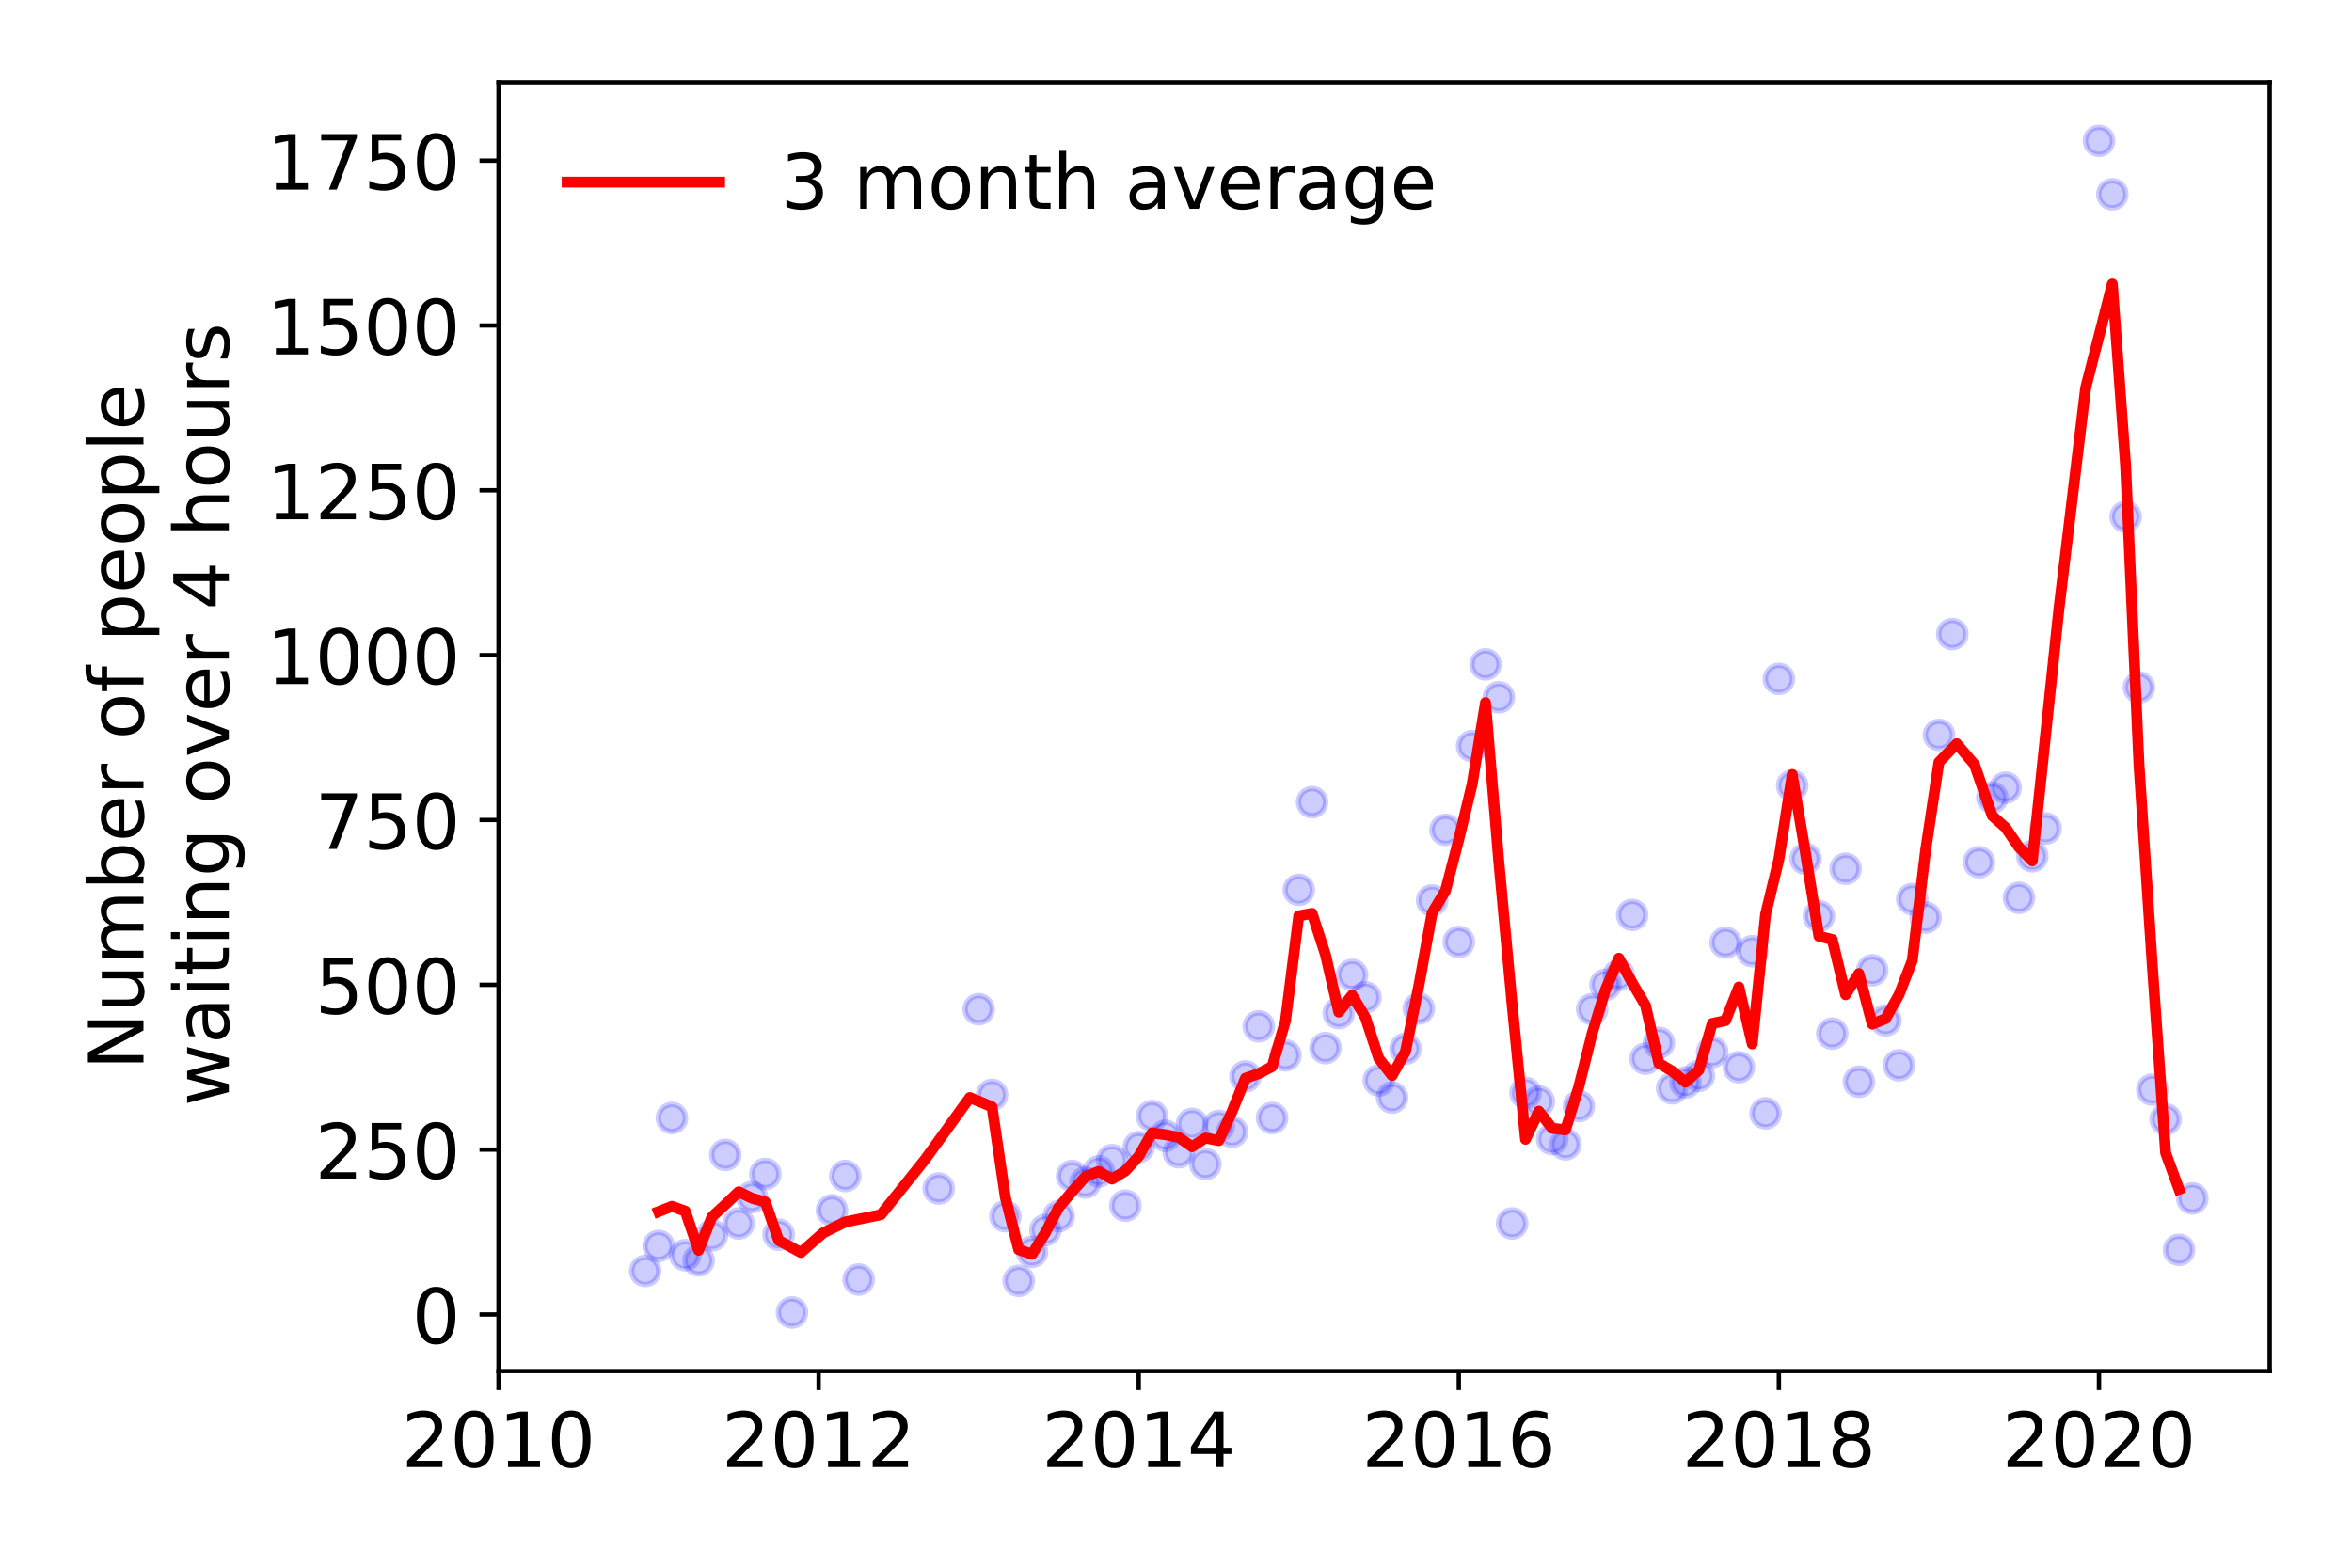 <?xml version="1.0" encoding="utf-8" standalone="no"?>
<!DOCTYPE svg PUBLIC "-//W3C//DTD SVG 1.1//EN"
  "http://www.w3.org/Graphics/SVG/1.1/DTD/svg11.dtd">
<!-- Created with matplotlib (https://matplotlib.org/) -->
<svg height="288pt" version="1.1" viewBox="0 0 432 288" width="432pt" xmlns="http://www.w3.org/2000/svg" xmlns:xlink="http://www.w3.org/1999/xlink">
 <defs>
  <style type="text/css">
*{stroke-linecap:butt;stroke-linejoin:round;}
  </style>
 </defs>
 <g id="figure_1">
  <g id="patch_1">
   <path d="M 0 288 
L 432 288 
L 432 0 
L 0 0 
z
" style="fill:#ffffff;"/>
  </g>
  <g id="axes_1">
   <g id="patch_2">
    <path d="M 91.57 251.88 
L 416.88 251.88 
L 416.88 15.12 
L 91.57 15.12 
z
" style="fill:#ffffff;"/>
   </g>
   <g id="matplotlib.axis_1">
    <g id="xtick_1">
     <g id="line2d_1">
      <defs>
       <path d="M 0 0 
L 0 3.5 
" id="m9c7a644aba" style="stroke:#000000;stroke-width:0.8;"/>
      </defs>
      <g>
       <use style="stroke:#000000;stroke-width:0.8;" x="91.57" xlink:href="#m9c7a644aba" y="251.88"/>
      </g>
     </g>
     <g id="text_1">
      <!-- 2010 -->
      <defs>
       <path d="M 19.188 8.297 
L 53.609 8.297 
L 53.609 0 
L 7.328 0 
L 7.328 8.297 
Q 12.938 14.109 22.625 23.891 
Q 32.328 33.688 34.812 36.531 
Q 39.547 41.844 41.422 45.531 
Q 43.312 49.219 43.312 52.781 
Q 43.312 58.594 39.234 62.25 
Q 35.156 65.922 28.609 65.922 
Q 23.969 65.922 18.812 64.312 
Q 13.672 62.703 7.812 59.422 
L 7.812 69.391 
Q 13.766 71.781 18.938 73 
Q 24.125 74.219 28.422 74.219 
Q 39.75 74.219 46.484 68.547 
Q 53.219 62.891 53.219 53.422 
Q 53.219 48.922 51.531 44.891 
Q 49.859 40.875 45.406 35.406 
Q 44.188 33.984 37.641 27.219 
Q 31.109 20.453 19.188 8.297 
z
" id="DejaVuSans-50"/>
       <path d="M 31.781 66.406 
Q 24.172 66.406 20.328 58.906 
Q 16.5 51.422 16.5 36.375 
Q 16.5 21.391 20.328 13.891 
Q 24.172 6.391 31.781 6.391 
Q 39.453 6.391 43.281 13.891 
Q 47.125 21.391 47.125 36.375 
Q 47.125 51.422 43.281 58.906 
Q 39.453 66.406 31.781 66.406 
z
M 31.781 74.219 
Q 44.047 74.219 50.516 64.516 
Q 56.984 54.828 56.984 36.375 
Q 56.984 17.969 50.516 8.266 
Q 44.047 -1.422 31.781 -1.422 
Q 19.531 -1.422 13.062 8.266 
Q 6.594 17.969 6.594 36.375 
Q 6.594 54.828 13.062 64.516 
Q 19.531 74.219 31.781 74.219 
z
" id="DejaVuSans-48"/>
       <path d="M 12.406 8.297 
L 28.516 8.297 
L 28.516 63.922 
L 10.984 60.406 
L 10.984 69.391 
L 28.422 72.906 
L 38.281 72.906 
L 38.281 8.297 
L 54.391 8.297 
L 54.391 0 
L 12.406 0 
z
" id="DejaVuSans-49"/>
      </defs>
      <g transform="translate(73.755 269.518)scale(0.14 -0.14)">
       <use xlink:href="#DejaVuSans-50"/>
       <use x="63.623" xlink:href="#DejaVuSans-48"/>
       <use x="127.246" xlink:href="#DejaVuSans-49"/>
       <use x="190.869" xlink:href="#DejaVuSans-48"/>
      </g>
     </g>
    </g>
    <g id="xtick_2">
     <g id="line2d_2">
      <g>
       <use style="stroke:#000000;stroke-width:0.8;" x="150.361" xlink:href="#m9c7a644aba" y="251.88"/>
      </g>
     </g>
     <g id="text_2">
      <!-- 2012 -->
      <g transform="translate(132.546 269.518)scale(0.14 -0.14)">
       <use xlink:href="#DejaVuSans-50"/>
       <use x="63.623" xlink:href="#DejaVuSans-48"/>
       <use x="127.246" xlink:href="#DejaVuSans-49"/>
       <use x="190.869" xlink:href="#DejaVuSans-50"/>
      </g>
     </g>
    </g>
    <g id="xtick_3">
     <g id="line2d_3">
      <g>
       <use style="stroke:#000000;stroke-width:0.8;" x="209.152" xlink:href="#m9c7a644aba" y="251.88"/>
      </g>
     </g>
     <g id="text_3">
      <!-- 2014 -->
      <defs>
       <path d="M 37.797 64.312 
L 12.891 25.391 
L 37.797 25.391 
z
M 35.203 72.906 
L 47.609 72.906 
L 47.609 25.391 
L 58.016 25.391 
L 58.016 17.188 
L 47.609 17.188 
L 47.609 0 
L 37.797 0 
L 37.797 17.188 
L 4.891 17.188 
L 4.891 26.703 
z
" id="DejaVuSans-52"/>
      </defs>
      <g transform="translate(191.337 269.518)scale(0.14 -0.14)">
       <use xlink:href="#DejaVuSans-50"/>
       <use x="63.623" xlink:href="#DejaVuSans-48"/>
       <use x="127.246" xlink:href="#DejaVuSans-49"/>
       <use x="190.869" xlink:href="#DejaVuSans-52"/>
      </g>
     </g>
    </g>
    <g id="xtick_4">
     <g id="line2d_4">
      <g>
       <use style="stroke:#000000;stroke-width:0.8;" x="267.943" xlink:href="#m9c7a644aba" y="251.88"/>
      </g>
     </g>
     <g id="text_4">
      <!-- 2016 -->
      <defs>
       <path d="M 33.016 40.375 
Q 26.375 40.375 22.484 35.828 
Q 18.609 31.297 18.609 23.391 
Q 18.609 15.531 22.484 10.953 
Q 26.375 6.391 33.016 6.391 
Q 39.656 6.391 43.531 10.953 
Q 47.406 15.531 47.406 23.391 
Q 47.406 31.297 43.531 35.828 
Q 39.656 40.375 33.016 40.375 
z
M 52.594 71.297 
L 52.594 62.312 
Q 48.875 64.062 45.094 64.984 
Q 41.312 65.922 37.594 65.922 
Q 27.828 65.922 22.672 59.328 
Q 17.531 52.734 16.797 39.406 
Q 19.672 43.656 24.016 45.922 
Q 28.375 48.188 33.594 48.188 
Q 44.578 48.188 50.953 41.516 
Q 57.328 34.859 57.328 23.391 
Q 57.328 12.156 50.688 5.359 
Q 44.047 -1.422 33.016 -1.422 
Q 20.359 -1.422 13.672 8.266 
Q 6.984 17.969 6.984 36.375 
Q 6.984 53.656 15.188 63.938 
Q 23.391 74.219 37.203 74.219 
Q 40.922 74.219 44.703 73.484 
Q 48.484 72.75 52.594 71.297 
z
" id="DejaVuSans-54"/>
      </defs>
      <g transform="translate(250.128 269.518)scale(0.14 -0.14)">
       <use xlink:href="#DejaVuSans-50"/>
       <use x="63.623" xlink:href="#DejaVuSans-48"/>
       <use x="127.246" xlink:href="#DejaVuSans-49"/>
       <use x="190.869" xlink:href="#DejaVuSans-54"/>
      </g>
     </g>
    </g>
    <g id="xtick_5">
     <g id="line2d_5">
      <g>
       <use style="stroke:#000000;stroke-width:0.8;" x="326.734" xlink:href="#m9c7a644aba" y="251.88"/>
      </g>
     </g>
     <g id="text_5">
      <!-- 2018 -->
      <defs>
       <path d="M 31.781 34.625 
Q 24.75 34.625 20.719 30.859 
Q 16.703 27.094 16.703 20.516 
Q 16.703 13.922 20.719 10.156 
Q 24.75 6.391 31.781 6.391 
Q 38.812 6.391 42.859 10.172 
Q 46.922 13.969 46.922 20.516 
Q 46.922 27.094 42.891 30.859 
Q 38.875 34.625 31.781 34.625 
z
M 21.922 38.812 
Q 15.578 40.375 12.031 44.719 
Q 8.5 49.078 8.5 55.328 
Q 8.5 64.062 14.719 69.141 
Q 20.953 74.219 31.781 74.219 
Q 42.672 74.219 48.875 69.141 
Q 55.078 64.062 55.078 55.328 
Q 55.078 49.078 51.531 44.719 
Q 48 40.375 41.703 38.812 
Q 48.828 37.156 52.797 32.312 
Q 56.781 27.484 56.781 20.516 
Q 56.781 9.906 50.312 4.234 
Q 43.844 -1.422 31.781 -1.422 
Q 19.734 -1.422 13.25 4.234 
Q 6.781 9.906 6.781 20.516 
Q 6.781 27.484 10.781 32.312 
Q 14.797 37.156 21.922 38.812 
z
M 18.312 54.391 
Q 18.312 48.734 21.844 45.562 
Q 25.391 42.391 31.781 42.391 
Q 38.141 42.391 41.719 45.562 
Q 45.312 48.734 45.312 54.391 
Q 45.312 60.062 41.719 63.234 
Q 38.141 66.406 31.781 66.406 
Q 25.391 66.406 21.844 63.234 
Q 18.312 60.062 18.312 54.391 
z
" id="DejaVuSans-56"/>
      </defs>
      <g transform="translate(308.919 269.518)scale(0.14 -0.14)">
       <use xlink:href="#DejaVuSans-50"/>
       <use x="63.623" xlink:href="#DejaVuSans-48"/>
       <use x="127.246" xlink:href="#DejaVuSans-49"/>
       <use x="190.869" xlink:href="#DejaVuSans-56"/>
      </g>
     </g>
    </g>
    <g id="xtick_6">
     <g id="line2d_6">
      <g>
       <use style="stroke:#000000;stroke-width:0.8;" x="385.525" xlink:href="#m9c7a644aba" y="251.88"/>
      </g>
     </g>
     <g id="text_6">
      <!-- 2020 -->
      <g transform="translate(367.71 269.518)scale(0.14 -0.14)">
       <use xlink:href="#DejaVuSans-50"/>
       <use x="63.623" xlink:href="#DejaVuSans-48"/>
       <use x="127.246" xlink:href="#DejaVuSans-50"/>
       <use x="190.869" xlink:href="#DejaVuSans-48"/>
      </g>
     </g>
    </g>
   </g>
   <g id="matplotlib.axis_2">
    <g id="ytick_1">
     <g id="line2d_7">
      <defs>
       <path d="M 0 0 
L -3.5 0 
" id="m8183a80345" style="stroke:#000000;stroke-width:0.8;"/>
      </defs>
      <g>
       <use style="stroke:#000000;stroke-width:0.8;" x="91.57" xlink:href="#m8183a80345" y="241.482"/>
      </g>
     </g>
     <g id="text_7">
      <!-- 0 -->
      <g transform="translate(75.662 246.8)scale(0.14 -0.14)">
       <use xlink:href="#DejaVuSans-48"/>
      </g>
     </g>
    </g>
    <g id="ytick_2">
     <g id="line2d_8">
      <g>
       <use style="stroke:#000000;stroke-width:0.8;" x="91.57" xlink:href="#m8183a80345" y="211.201"/>
      </g>
     </g>
     <g id="text_8">
      <!-- 250 -->
      <defs>
       <path d="M 10.797 72.906 
L 49.516 72.906 
L 49.516 64.594 
L 19.828 64.594 
L 19.828 46.734 
Q 21.969 47.469 24.109 47.828 
Q 26.266 48.188 28.422 48.188 
Q 40.625 48.188 47.75 41.5 
Q 54.891 34.812 54.891 23.391 
Q 54.891 11.625 47.562 5.094 
Q 40.234 -1.422 26.906 -1.422 
Q 22.312 -1.422 17.547 -0.641 
Q 12.797 0.141 7.719 1.703 
L 7.719 11.625 
Q 12.109 9.234 16.797 8.062 
Q 21.484 6.891 26.703 6.891 
Q 35.156 6.891 40.078 11.328 
Q 45.016 15.766 45.016 23.391 
Q 45.016 31 40.078 35.438 
Q 35.156 39.891 26.703 39.891 
Q 22.75 39.891 18.812 39.016 
Q 14.891 38.141 10.797 36.281 
z
" id="DejaVuSans-53"/>
      </defs>
      <g transform="translate(57.847 216.52)scale(0.14 -0.14)">
       <use xlink:href="#DejaVuSans-50"/>
       <use x="63.623" xlink:href="#DejaVuSans-53"/>
       <use x="127.246" xlink:href="#DejaVuSans-48"/>
      </g>
     </g>
    </g>
    <g id="ytick_3">
     <g id="line2d_9">
      <g>
       <use style="stroke:#000000;stroke-width:0.8;" x="91.57" xlink:href="#m8183a80345" y="180.92"/>
      </g>
     </g>
     <g id="text_9">
      <!-- 500 -->
      <g transform="translate(57.847 186.239)scale(0.14 -0.14)">
       <use xlink:href="#DejaVuSans-53"/>
       <use x="63.623" xlink:href="#DejaVuSans-48"/>
       <use x="127.246" xlink:href="#DejaVuSans-48"/>
      </g>
     </g>
    </g>
    <g id="ytick_4">
     <g id="line2d_10">
      <g>
       <use style="stroke:#000000;stroke-width:0.8;" x="91.57" xlink:href="#m8183a80345" y="150.639"/>
      </g>
     </g>
     <g id="text_10">
      <!-- 750 -->
      <defs>
       <path d="M 8.203 72.906 
L 55.078 72.906 
L 55.078 68.703 
L 28.609 0 
L 18.312 0 
L 43.219 64.594 
L 8.203 64.594 
z
" id="DejaVuSans-55"/>
      </defs>
      <g transform="translate(57.847 155.958)scale(0.14 -0.14)">
       <use xlink:href="#DejaVuSans-55"/>
       <use x="63.623" xlink:href="#DejaVuSans-53"/>
       <use x="127.246" xlink:href="#DejaVuSans-48"/>
      </g>
     </g>
    </g>
    <g id="ytick_5">
     <g id="line2d_11">
      <g>
       <use style="stroke:#000000;stroke-width:0.8;" x="91.57" xlink:href="#m8183a80345" y="120.358"/>
      </g>
     </g>
     <g id="text_11">
      <!-- 1000 -->
      <g transform="translate(48.94 125.677)scale(0.14 -0.14)">
       <use xlink:href="#DejaVuSans-49"/>
       <use x="63.623" xlink:href="#DejaVuSans-48"/>
       <use x="127.246" xlink:href="#DejaVuSans-48"/>
       <use x="190.869" xlink:href="#DejaVuSans-48"/>
      </g>
     </g>
    </g>
    <g id="ytick_6">
     <g id="line2d_12">
      <g>
       <use style="stroke:#000000;stroke-width:0.8;" x="91.57" xlink:href="#m8183a80345" y="90.077"/>
      </g>
     </g>
     <g id="text_12">
      <!-- 1250 -->
      <g transform="translate(48.94 95.396)scale(0.14 -0.14)">
       <use xlink:href="#DejaVuSans-49"/>
       <use x="63.623" xlink:href="#DejaVuSans-50"/>
       <use x="127.246" xlink:href="#DejaVuSans-53"/>
       <use x="190.869" xlink:href="#DejaVuSans-48"/>
      </g>
     </g>
    </g>
    <g id="ytick_7">
     <g id="line2d_13">
      <g>
       <use style="stroke:#000000;stroke-width:0.8;" x="91.57" xlink:href="#m8183a80345" y="59.796"/>
      </g>
     </g>
     <g id="text_13">
      <!-- 1500 -->
      <g transform="translate(48.94 65.115)scale(0.14 -0.14)">
       <use xlink:href="#DejaVuSans-49"/>
       <use x="63.623" xlink:href="#DejaVuSans-53"/>
       <use x="127.246" xlink:href="#DejaVuSans-48"/>
       <use x="190.869" xlink:href="#DejaVuSans-48"/>
      </g>
     </g>
    </g>
    <g id="ytick_8">
     <g id="line2d_14">
      <g>
       <use style="stroke:#000000;stroke-width:0.8;" x="91.57" xlink:href="#m8183a80345" y="29.516"/>
      </g>
     </g>
     <g id="text_14">
      <!-- 1750 -->
      <g transform="translate(48.94 34.834)scale(0.14 -0.14)">
       <use xlink:href="#DejaVuSans-49"/>
       <use x="63.623" xlink:href="#DejaVuSans-55"/>
       <use x="127.246" xlink:href="#DejaVuSans-53"/>
       <use x="190.869" xlink:href="#DejaVuSans-48"/>
      </g>
     </g>
    </g>
    <g id="text_15">
     <!-- Number of people -->
     <defs>
      <path d="M 9.812 72.906 
L 23.094 72.906 
L 55.422 11.922 
L 55.422 72.906 
L 64.984 72.906 
L 64.984 0 
L 51.703 0 
L 19.391 60.984 
L 19.391 0 
L 9.812 0 
z
" id="DejaVuSans-78"/>
      <path d="M 8.5 21.578 
L 8.5 54.688 
L 17.484 54.688 
L 17.484 21.922 
Q 17.484 14.156 20.5 10.266 
Q 23.531 6.391 29.594 6.391 
Q 36.859 6.391 41.078 11.031 
Q 45.312 15.672 45.312 23.688 
L 45.312 54.688 
L 54.297 54.688 
L 54.297 0 
L 45.312 0 
L 45.312 8.406 
Q 42.047 3.422 37.719 1 
Q 33.406 -1.422 27.688 -1.422 
Q 18.266 -1.422 13.375 4.438 
Q 8.5 10.297 8.5 21.578 
z
M 31.109 56 
z
" id="DejaVuSans-117"/>
      <path d="M 52 44.188 
Q 55.375 50.25 60.062 53.125 
Q 64.75 56 71.094 56 
Q 79.641 56 84.281 50.016 
Q 88.922 44.047 88.922 33.016 
L 88.922 0 
L 79.891 0 
L 79.891 32.719 
Q 79.891 40.578 77.094 44.375 
Q 74.312 48.188 68.609 48.188 
Q 61.625 48.188 57.562 43.547 
Q 53.516 38.922 53.516 30.906 
L 53.516 0 
L 44.484 0 
L 44.484 32.719 
Q 44.484 40.625 41.703 44.406 
Q 38.922 48.188 33.109 48.188 
Q 26.219 48.188 22.156 43.531 
Q 18.109 38.875 18.109 30.906 
L 18.109 0 
L 9.078 0 
L 9.078 54.688 
L 18.109 54.688 
L 18.109 46.188 
Q 21.188 51.219 25.484 53.609 
Q 29.781 56 35.688 56 
Q 41.656 56 45.828 52.969 
Q 50 49.953 52 44.188 
z
" id="DejaVuSans-109"/>
      <path d="M 48.688 27.297 
Q 48.688 37.203 44.609 42.844 
Q 40.531 48.484 33.406 48.484 
Q 26.266 48.484 22.188 42.844 
Q 18.109 37.203 18.109 27.297 
Q 18.109 17.391 22.188 11.75 
Q 26.266 6.109 33.406 6.109 
Q 40.531 6.109 44.609 11.75 
Q 48.688 17.391 48.688 27.297 
z
M 18.109 46.391 
Q 20.953 51.266 25.266 53.625 
Q 29.594 56 35.594 56 
Q 45.562 56 51.781 48.094 
Q 58.016 40.188 58.016 27.297 
Q 58.016 14.406 51.781 6.484 
Q 45.562 -1.422 35.594 -1.422 
Q 29.594 -1.422 25.266 0.953 
Q 20.953 3.328 18.109 8.203 
L 18.109 0 
L 9.078 0 
L 9.078 75.984 
L 18.109 75.984 
z
" id="DejaVuSans-98"/>
      <path d="M 56.203 29.594 
L 56.203 25.203 
L 14.891 25.203 
Q 15.484 15.922 20.484 11.062 
Q 25.484 6.203 34.422 6.203 
Q 39.594 6.203 44.453 7.469 
Q 49.312 8.734 54.109 11.281 
L 54.109 2.781 
Q 49.266 0.734 44.188 -0.344 
Q 39.109 -1.422 33.891 -1.422 
Q 20.797 -1.422 13.156 6.188 
Q 5.516 13.812 5.516 26.812 
Q 5.516 40.234 12.766 48.109 
Q 20.016 56 32.328 56 
Q 43.359 56 49.781 48.891 
Q 56.203 41.797 56.203 29.594 
z
M 47.219 32.234 
Q 47.125 39.594 43.094 43.984 
Q 39.062 48.391 32.422 48.391 
Q 24.906 48.391 20.391 44.141 
Q 15.875 39.891 15.188 32.172 
z
" id="DejaVuSans-101"/>
      <path d="M 41.109 46.297 
Q 39.594 47.172 37.812 47.578 
Q 36.031 48 33.891 48 
Q 26.266 48 22.188 43.047 
Q 18.109 38.094 18.109 28.812 
L 18.109 0 
L 9.078 0 
L 9.078 54.688 
L 18.109 54.688 
L 18.109 46.188 
Q 20.953 51.172 25.484 53.578 
Q 30.031 56 36.531 56 
Q 37.453 56 38.578 55.875 
Q 39.703 55.766 41.062 55.516 
z
" id="DejaVuSans-114"/>
      <path id="DejaVuSans-32"/>
      <path d="M 30.609 48.391 
Q 23.391 48.391 19.188 42.75 
Q 14.984 37.109 14.984 27.297 
Q 14.984 17.484 19.156 11.844 
Q 23.344 6.203 30.609 6.203 
Q 37.797 6.203 41.984 11.859 
Q 46.188 17.531 46.188 27.297 
Q 46.188 37.016 41.984 42.703 
Q 37.797 48.391 30.609 48.391 
z
M 30.609 56 
Q 42.328 56 49.016 48.375 
Q 55.719 40.766 55.719 27.297 
Q 55.719 13.875 49.016 6.219 
Q 42.328 -1.422 30.609 -1.422 
Q 18.844 -1.422 12.172 6.219 
Q 5.516 13.875 5.516 27.297 
Q 5.516 40.766 12.172 48.375 
Q 18.844 56 30.609 56 
z
" id="DejaVuSans-111"/>
      <path d="M 37.109 75.984 
L 37.109 68.5 
L 28.516 68.5 
Q 23.688 68.5 21.797 66.547 
Q 19.922 64.594 19.922 59.516 
L 19.922 54.688 
L 34.719 54.688 
L 34.719 47.703 
L 19.922 47.703 
L 19.922 0 
L 10.891 0 
L 10.891 47.703 
L 2.297 47.703 
L 2.297 54.688 
L 10.891 54.688 
L 10.891 58.5 
Q 10.891 67.625 15.141 71.797 
Q 19.391 75.984 28.609 75.984 
z
" id="DejaVuSans-102"/>
      <path d="M 18.109 8.203 
L 18.109 -20.797 
L 9.078 -20.797 
L 9.078 54.688 
L 18.109 54.688 
L 18.109 46.391 
Q 20.953 51.266 25.266 53.625 
Q 29.594 56 35.594 56 
Q 45.562 56 51.781 48.094 
Q 58.016 40.188 58.016 27.297 
Q 58.016 14.406 51.781 6.484 
Q 45.562 -1.422 35.594 -1.422 
Q 29.594 -1.422 25.266 0.953 
Q 20.953 3.328 18.109 8.203 
z
M 48.688 27.297 
Q 48.688 37.203 44.609 42.844 
Q 40.531 48.484 33.406 48.484 
Q 26.266 48.484 22.188 42.844 
Q 18.109 37.203 18.109 27.297 
Q 18.109 17.391 22.188 11.75 
Q 26.266 6.109 33.406 6.109 
Q 40.531 6.109 44.609 11.75 
Q 48.688 17.391 48.688 27.297 
z
" id="DejaVuSans-112"/>
      <path d="M 9.422 75.984 
L 18.406 75.984 
L 18.406 0 
L 9.422 0 
z
" id="DejaVuSans-108"/>
     </defs>
     <g transform="translate(26.352 196.547)rotate(-90)scale(0.14 -0.14)">
      <use xlink:href="#DejaVuSans-78"/>
      <use x="74.805" xlink:href="#DejaVuSans-117"/>
      <use x="138.184" xlink:href="#DejaVuSans-109"/>
      <use x="235.596" xlink:href="#DejaVuSans-98"/>
      <use x="299.072" xlink:href="#DejaVuSans-101"/>
      <use x="360.596" xlink:href="#DejaVuSans-114"/>
      <use x="401.709" xlink:href="#DejaVuSans-32"/>
      <use x="433.496" xlink:href="#DejaVuSans-111"/>
      <use x="494.678" xlink:href="#DejaVuSans-102"/>
      <use x="529.883" xlink:href="#DejaVuSans-32"/>
      <use x="561.67" xlink:href="#DejaVuSans-112"/>
      <use x="625.146" xlink:href="#DejaVuSans-101"/>
      <use x="686.67" xlink:href="#DejaVuSans-111"/>
      <use x="747.852" xlink:href="#DejaVuSans-112"/>
      <use x="811.328" xlink:href="#DejaVuSans-108"/>
      <use x="839.111" xlink:href="#DejaVuSans-101"/>
     </g>
     <!--  waiting over 4 hours -->
     <defs>
      <path d="M 4.203 54.688 
L 13.188 54.688 
L 24.422 12.016 
L 35.594 54.688 
L 46.188 54.688 
L 57.422 12.016 
L 68.609 54.688 
L 77.594 54.688 
L 63.281 0 
L 52.688 0 
L 40.922 44.828 
L 29.109 0 
L 18.5 0 
z
" id="DejaVuSans-119"/>
      <path d="M 34.281 27.484 
Q 23.391 27.484 19.188 25 
Q 14.984 22.516 14.984 16.5 
Q 14.984 11.719 18.141 8.906 
Q 21.297 6.109 26.703 6.109 
Q 34.188 6.109 38.703 11.406 
Q 43.219 16.703 43.219 25.484 
L 43.219 27.484 
z
M 52.203 31.203 
L 52.203 0 
L 43.219 0 
L 43.219 8.297 
Q 40.141 3.328 35.547 0.953 
Q 30.953 -1.422 24.312 -1.422 
Q 15.922 -1.422 10.953 3.297 
Q 6 8.016 6 15.922 
Q 6 25.141 12.172 29.828 
Q 18.359 34.516 30.609 34.516 
L 43.219 34.516 
L 43.219 35.406 
Q 43.219 41.609 39.141 45 
Q 35.062 48.391 27.688 48.391 
Q 23 48.391 18.547 47.266 
Q 14.109 46.141 10.016 43.891 
L 10.016 52.203 
Q 14.938 54.109 19.578 55.047 
Q 24.219 56 28.609 56 
Q 40.484 56 46.344 49.844 
Q 52.203 43.703 52.203 31.203 
z
" id="DejaVuSans-97"/>
      <path d="M 9.422 54.688 
L 18.406 54.688 
L 18.406 0 
L 9.422 0 
z
M 9.422 75.984 
L 18.406 75.984 
L 18.406 64.594 
L 9.422 64.594 
z
" id="DejaVuSans-105"/>
      <path d="M 18.312 70.219 
L 18.312 54.688 
L 36.812 54.688 
L 36.812 47.703 
L 18.312 47.703 
L 18.312 18.016 
Q 18.312 11.328 20.141 9.422 
Q 21.969 7.516 27.594 7.516 
L 36.812 7.516 
L 36.812 0 
L 27.594 0 
Q 17.188 0 13.234 3.875 
Q 9.281 7.766 9.281 18.016 
L 9.281 47.703 
L 2.688 47.703 
L 2.688 54.688 
L 9.281 54.688 
L 9.281 70.219 
z
" id="DejaVuSans-116"/>
      <path d="M 54.891 33.016 
L 54.891 0 
L 45.906 0 
L 45.906 32.719 
Q 45.906 40.484 42.875 44.328 
Q 39.844 48.188 33.797 48.188 
Q 26.516 48.188 22.312 43.547 
Q 18.109 38.922 18.109 30.906 
L 18.109 0 
L 9.078 0 
L 9.078 54.688 
L 18.109 54.688 
L 18.109 46.188 
Q 21.344 51.125 25.703 53.562 
Q 30.078 56 35.797 56 
Q 45.219 56 50.047 50.172 
Q 54.891 44.344 54.891 33.016 
z
" id="DejaVuSans-110"/>
      <path d="M 45.406 27.984 
Q 45.406 37.75 41.375 43.109 
Q 37.359 48.484 30.078 48.484 
Q 22.859 48.484 18.828 43.109 
Q 14.797 37.75 14.797 27.984 
Q 14.797 18.266 18.828 12.891 
Q 22.859 7.516 30.078 7.516 
Q 37.359 7.516 41.375 12.891 
Q 45.406 18.266 45.406 27.984 
z
M 54.391 6.781 
Q 54.391 -7.172 48.188 -13.984 
Q 42 -20.797 29.203 -20.797 
Q 24.469 -20.797 20.266 -20.094 
Q 16.062 -19.391 12.109 -17.922 
L 12.109 -9.188 
Q 16.062 -11.328 19.922 -12.344 
Q 23.781 -13.375 27.781 -13.375 
Q 36.625 -13.375 41.016 -8.766 
Q 45.406 -4.156 45.406 5.172 
L 45.406 9.625 
Q 42.625 4.781 38.281 2.391 
Q 33.938 0 27.875 0 
Q 17.828 0 11.672 7.656 
Q 5.516 15.328 5.516 27.984 
Q 5.516 40.672 11.672 48.328 
Q 17.828 56 27.875 56 
Q 33.938 56 38.281 53.609 
Q 42.625 51.219 45.406 46.391 
L 45.406 54.688 
L 54.391 54.688 
z
" id="DejaVuSans-103"/>
      <path d="M 2.984 54.688 
L 12.5 54.688 
L 29.594 8.797 
L 46.688 54.688 
L 56.203 54.688 
L 35.688 0 
L 23.484 0 
z
" id="DejaVuSans-118"/>
      <path d="M 54.891 33.016 
L 54.891 0 
L 45.906 0 
L 45.906 32.719 
Q 45.906 40.484 42.875 44.328 
Q 39.844 48.188 33.797 48.188 
Q 26.516 48.188 22.312 43.547 
Q 18.109 38.922 18.109 30.906 
L 18.109 0 
L 9.078 0 
L 9.078 75.984 
L 18.109 75.984 
L 18.109 46.188 
Q 21.344 51.125 25.703 53.562 
Q 30.078 56 35.797 56 
Q 45.219 56 50.047 50.172 
Q 54.891 44.344 54.891 33.016 
z
" id="DejaVuSans-104"/>
      <path d="M 44.281 53.078 
L 44.281 44.578 
Q 40.484 46.531 36.375 47.5 
Q 32.281 48.484 27.875 48.484 
Q 21.188 48.484 17.844 46.438 
Q 14.5 44.391 14.5 40.281 
Q 14.5 37.156 16.891 35.375 
Q 19.281 33.594 26.516 31.984 
L 29.594 31.297 
Q 39.156 29.25 43.188 25.516 
Q 47.219 21.781 47.219 15.094 
Q 47.219 7.469 41.188 3.016 
Q 35.156 -1.422 24.609 -1.422 
Q 20.219 -1.422 15.453 -0.562 
Q 10.688 0.297 5.422 2 
L 5.422 11.281 
Q 10.406 8.688 15.234 7.391 
Q 20.062 6.109 24.812 6.109 
Q 31.156 6.109 34.562 8.281 
Q 37.984 10.453 37.984 14.406 
Q 37.984 18.062 35.516 20.016 
Q 33.062 21.969 24.703 23.781 
L 21.578 24.516 
Q 13.234 26.266 9.516 29.906 
Q 5.812 33.547 5.812 39.891 
Q 5.812 47.609 11.281 51.797 
Q 16.75 56 26.812 56 
Q 31.781 56 36.172 55.266 
Q 40.578 54.547 44.281 53.078 
z
" id="DejaVuSans-115"/>
     </defs>
     <g transform="translate(42.028 207.672)rotate(-90)scale(0.14 -0.14)">
      <use xlink:href="#DejaVuSans-32"/>
      <use x="31.787" xlink:href="#DejaVuSans-119"/>
      <use x="113.574" xlink:href="#DejaVuSans-97"/>
      <use x="174.854" xlink:href="#DejaVuSans-105"/>
      <use x="202.637" xlink:href="#DejaVuSans-116"/>
      <use x="241.846" xlink:href="#DejaVuSans-105"/>
      <use x="269.629" xlink:href="#DejaVuSans-110"/>
      <use x="333.008" xlink:href="#DejaVuSans-103"/>
      <use x="396.484" xlink:href="#DejaVuSans-32"/>
      <use x="428.271" xlink:href="#DejaVuSans-111"/>
      <use x="489.453" xlink:href="#DejaVuSans-118"/>
      <use x="548.633" xlink:href="#DejaVuSans-101"/>
      <use x="610.156" xlink:href="#DejaVuSans-114"/>
      <use x="651.27" xlink:href="#DejaVuSans-32"/>
      <use x="683.057" xlink:href="#DejaVuSans-52"/>
      <use x="746.68" xlink:href="#DejaVuSans-32"/>
      <use x="778.467" xlink:href="#DejaVuSans-104"/>
      <use x="841.846" xlink:href="#DejaVuSans-111"/>
      <use x="903.027" xlink:href="#DejaVuSans-117"/>
      <use x="966.406" xlink:href="#DejaVuSans-114"/>
      <use x="1007.52" xlink:href="#DejaVuSans-115"/>
     </g>
    </g>
   </g>
   <g id="line2d_15">
    <defs>
     <path d="M 0 2.5 
C 0.663 2.5 1.299 2.237 1.768 1.768 
C 2.237 1.299 2.5 0.663 2.5 0 
C 2.5 -0.663 2.237 -1.299 1.768 -1.768 
C 1.299 -2.237 0.663 -2.5 0 -2.5 
C -0.663 -2.5 -1.299 -2.237 -1.768 -1.768 
C -2.237 -1.299 -2.5 -0.663 -2.5 0 
C -2.5 0.663 -2.237 1.299 -1.768 1.768 
C -1.299 2.237 -0.663 2.5 0 2.5 
z
" id="m0f421f78e8" style="stroke:#0000ff;stroke-opacity:0.2;"/>
    </defs>
    <g clip-path="url(#p46ea7dffd6)">
     <use style="fill:#0000ff;fill-opacity:0.2;stroke:#0000ff;stroke-opacity:0.2;" x="402.672" xlink:href="#m0f421f78e8" y="220.164"/>
     <use style="fill:#0000ff;fill-opacity:0.2;stroke:#0000ff;stroke-opacity:0.2;" x="400.223" xlink:href="#m0f421f78e8" y="229.611"/>
     <use style="fill:#0000ff;fill-opacity:0.2;stroke:#0000ff;stroke-opacity:0.2;" x="397.773" xlink:href="#m0f421f78e8" y="205.629"/>
     <use style="fill:#0000ff;fill-opacity:0.2;stroke:#0000ff;stroke-opacity:0.2;" x="395.323" xlink:href="#m0f421f78e8" y="200.178"/>
     <use style="fill:#0000ff;fill-opacity:0.2;stroke:#0000ff;stroke-opacity:0.2;" x="392.874" xlink:href="#m0f421f78e8" y="126.293"/>
     <use style="fill:#0000ff;fill-opacity:0.2;stroke:#0000ff;stroke-opacity:0.2;" x="390.424" xlink:href="#m0f421f78e8" y="94.922"/>
     <use style="fill:#0000ff;fill-opacity:0.2;stroke:#0000ff;stroke-opacity:0.2;" x="387.974" xlink:href="#m0f421f78e8" y="35.693"/>
     <use style="fill:#0000ff;fill-opacity:0.2;stroke:#0000ff;stroke-opacity:0.2;" x="385.525" xlink:href="#m0f421f78e8" y="25.882"/>
     <use style="fill:#0000ff;fill-opacity:0.2;stroke:#0000ff;stroke-opacity:0.2;" x="375.726" xlink:href="#m0f421f78e8" y="152.214"/>
     <use style="fill:#0000ff;fill-opacity:0.2;stroke:#0000ff;stroke-opacity:0.2;" x="373.277" xlink:href="#m0f421f78e8" y="157.301"/>
     <use style="fill:#0000ff;fill-opacity:0.2;stroke:#0000ff;stroke-opacity:0.2;" x="370.827" xlink:href="#m0f421f78e8" y="164.932"/>
     <use style="fill:#0000ff;fill-opacity:0.2;stroke:#0000ff;stroke-opacity:0.2;" x="368.377" xlink:href="#m0f421f78e8" y="144.704"/>
     <use style="fill:#0000ff;fill-opacity:0.2;stroke:#0000ff;stroke-opacity:0.2;" x="365.928" xlink:href="#m0f421f78e8" y="146.521"/>
     <use style="fill:#0000ff;fill-opacity:0.2;stroke:#0000ff;stroke-opacity:0.2;" x="363.478" xlink:href="#m0f421f78e8" y="158.391"/>
     <use style="fill:#0000ff;fill-opacity:0.2;stroke:#0000ff;stroke-opacity:0.2;" x="358.579" xlink:href="#m0f421f78e8" y="116.482"/>
     <use style="fill:#0000ff;fill-opacity:0.2;stroke:#0000ff;stroke-opacity:0.2;" x="356.129" xlink:href="#m0f421f78e8" y="135.014"/>
     <use style="fill:#0000ff;fill-opacity:0.2;stroke:#0000ff;stroke-opacity:0.2;" x="353.68" xlink:href="#m0f421f78e8" y="168.565"/>
     <use style="fill:#0000ff;fill-opacity:0.2;stroke:#0000ff;stroke-opacity:0.2;" x="351.23" xlink:href="#m0f421f78e8" y="165.174"/>
     <use style="fill:#0000ff;fill-opacity:0.2;stroke:#0000ff;stroke-opacity:0.2;" x="348.78" xlink:href="#m0f421f78e8" y="195.697"/>
     <use style="fill:#0000ff;fill-opacity:0.2;stroke:#0000ff;stroke-opacity:0.2;" x="346.331" xlink:href="#m0f421f78e8" y="187.46"/>
     <use style="fill:#0000ff;fill-opacity:0.2;stroke:#0000ff;stroke-opacity:0.2;" x="343.881" xlink:href="#m0f421f78e8" y="178.255"/>
     <use style="fill:#0000ff;fill-opacity:0.2;stroke:#0000ff;stroke-opacity:0.2;" x="341.432" xlink:href="#m0f421f78e8" y="198.725"/>
     <use style="fill:#0000ff;fill-opacity:0.2;stroke:#0000ff;stroke-opacity:0.2;" x="338.982" xlink:href="#m0f421f78e8" y="159.602"/>
     <use style="fill:#0000ff;fill-opacity:0.2;stroke:#0000ff;stroke-opacity:0.2;" x="336.532" xlink:href="#m0f421f78e8" y="189.883"/>
     <use style="fill:#0000ff;fill-opacity:0.2;stroke:#0000ff;stroke-opacity:0.2;" x="334.083" xlink:href="#m0f421f78e8" y="168.323"/>
     <use style="fill:#0000ff;fill-opacity:0.2;stroke:#0000ff;stroke-opacity:0.2;" x="331.633" xlink:href="#m0f421f78e8" y="157.785"/>
     <use style="fill:#0000ff;fill-opacity:0.2;stroke:#0000ff;stroke-opacity:0.2;" x="329.183" xlink:href="#m0f421f78e8" y="144.341"/>
     <use style="fill:#0000ff;fill-opacity:0.2;stroke:#0000ff;stroke-opacity:0.2;" x="326.734" xlink:href="#m0f421f78e8" y="124.719"/>
     <use style="fill:#0000ff;fill-opacity:0.2;stroke:#0000ff;stroke-opacity:0.2;" x="324.284" xlink:href="#m0f421f78e8" y="204.539"/>
     <use style="fill:#0000ff;fill-opacity:0.2;stroke:#0000ff;stroke-opacity:0.2;" x="321.835" xlink:href="#m0f421f78e8" y="174.743"/>
     <use style="fill:#0000ff;fill-opacity:0.2;stroke:#0000ff;stroke-opacity:0.2;" x="319.385" xlink:href="#m0f421f78e8" y="196.06"/>
     <use style="fill:#0000ff;fill-opacity:0.2;stroke:#0000ff;stroke-opacity:0.2;" x="316.935" xlink:href="#m0f421f78e8" y="173.168"/>
     <use style="fill:#0000ff;fill-opacity:0.2;stroke:#0000ff;stroke-opacity:0.2;" x="314.486" xlink:href="#m0f421f78e8" y="193.274"/>
     <use style="fill:#0000ff;fill-opacity:0.2;stroke:#0000ff;stroke-opacity:0.2;" x="312.036" xlink:href="#m0f421f78e8" y="197.635"/>
     <use style="fill:#0000ff;fill-opacity:0.2;stroke:#0000ff;stroke-opacity:0.2;" x="309.586" xlink:href="#m0f421f78e8" y="198.846"/>
     <use style="fill:#0000ff;fill-opacity:0.2;stroke:#0000ff;stroke-opacity:0.2;" x="307.137" xlink:href="#m0f421f78e8" y="199.936"/>
     <use style="fill:#0000ff;fill-opacity:0.2;stroke:#0000ff;stroke-opacity:0.2;" x="304.687" xlink:href="#m0f421f78e8" y="191.579"/>
     <use style="fill:#0000ff;fill-opacity:0.2;stroke:#0000ff;stroke-opacity:0.2;" x="302.238" xlink:href="#m0f421f78e8" y="194.486"/>
     <use style="fill:#0000ff;fill-opacity:0.2;stroke:#0000ff;stroke-opacity:0.2;" x="299.788" xlink:href="#m0f421f78e8" y="168.081"/>
     <use style="fill:#0000ff;fill-opacity:0.2;stroke:#0000ff;stroke-opacity:0.2;" x="297.338" xlink:href="#m0f421f78e8" y="179.103"/>
     <use style="fill:#0000ff;fill-opacity:0.2;stroke:#0000ff;stroke-opacity:0.2;" x="294.889" xlink:href="#m0f421f78e8" y="180.92"/>
     <use style="fill:#0000ff;fill-opacity:0.2;stroke:#0000ff;stroke-opacity:0.2;" x="292.439" xlink:href="#m0f421f78e8" y="185.401"/>
     <use style="fill:#0000ff;fill-opacity:0.2;stroke:#0000ff;stroke-opacity:0.2;" x="289.99" xlink:href="#m0f421f78e8" y="203.207"/>
     <use style="fill:#0000ff;fill-opacity:0.2;stroke:#0000ff;stroke-opacity:0.2;" x="287.54" xlink:href="#m0f421f78e8" y="210.232"/>
     <use style="fill:#0000ff;fill-opacity:0.2;stroke:#0000ff;stroke-opacity:0.2;" x="285.09" xlink:href="#m0f421f78e8" y="209.263"/>
     <use style="fill:#0000ff;fill-opacity:0.2;stroke:#0000ff;stroke-opacity:0.2;" x="282.641" xlink:href="#m0f421f78e8" y="202.359"/>
     <use style="fill:#0000ff;fill-opacity:0.2;stroke:#0000ff;stroke-opacity:0.2;" x="280.191" xlink:href="#m0f421f78e8" y="200.784"/>
     <use style="fill:#0000ff;fill-opacity:0.2;stroke:#0000ff;stroke-opacity:0.2;" x="277.741" xlink:href="#m0f421f78e8" y="224.767"/>
     <use style="fill:#0000ff;fill-opacity:0.2;stroke:#0000ff;stroke-opacity:0.2;" x="275.292" xlink:href="#m0f421f78e8" y="128.11"/>
     <use style="fill:#0000ff;fill-opacity:0.2;stroke:#0000ff;stroke-opacity:0.2;" x="272.842" xlink:href="#m0f421f78e8" y="122.054"/>
     <use style="fill:#0000ff;fill-opacity:0.2;stroke:#0000ff;stroke-opacity:0.2;" x="270.393" xlink:href="#m0f421f78e8" y="137.073"/>
     <use style="fill:#0000ff;fill-opacity:0.2;stroke:#0000ff;stroke-opacity:0.2;" x="267.943" xlink:href="#m0f421f78e8" y="173.047"/>
     <use style="fill:#0000ff;fill-opacity:0.2;stroke:#0000ff;stroke-opacity:0.2;" x="265.493" xlink:href="#m0f421f78e8" y="152.456"/>
     <use style="fill:#0000ff;fill-opacity:0.2;stroke:#0000ff;stroke-opacity:0.2;" x="263.044" xlink:href="#m0f421f78e8" y="165.416"/>
     <use style="fill:#0000ff;fill-opacity:0.2;stroke:#0000ff;stroke-opacity:0.2;" x="260.594" xlink:href="#m0f421f78e8" y="185.28"/>
     <use style="fill:#0000ff;fill-opacity:0.2;stroke:#0000ff;stroke-opacity:0.2;" x="258.144" xlink:href="#m0f421f78e8" y="192.669"/>
     <use style="fill:#0000ff;fill-opacity:0.2;stroke:#0000ff;stroke-opacity:0.2;" x="255.695" xlink:href="#m0f421f78e8" y="201.632"/>
     <use style="fill:#0000ff;fill-opacity:0.2;stroke:#0000ff;stroke-opacity:0.2;" x="253.245" xlink:href="#m0f421f78e8" y="198.483"/>
     <use style="fill:#0000ff;fill-opacity:0.2;stroke:#0000ff;stroke-opacity:0.2;" x="250.796" xlink:href="#m0f421f78e8" y="183.221"/>
     <use style="fill:#0000ff;fill-opacity:0.2;stroke:#0000ff;stroke-opacity:0.2;" x="248.346" xlink:href="#m0f421f78e8" y="179.103"/>
     <use style="fill:#0000ff;fill-opacity:0.2;stroke:#0000ff;stroke-opacity:0.2;" x="245.896" xlink:href="#m0f421f78e8" y="186.128"/>
     <use style="fill:#0000ff;fill-opacity:0.2;stroke:#0000ff;stroke-opacity:0.2;" x="243.447" xlink:href="#m0f421f78e8" y="192.548"/>
     <use style="fill:#0000ff;fill-opacity:0.2;stroke:#0000ff;stroke-opacity:0.2;" x="240.997" xlink:href="#m0f421f78e8" y="147.369"/>
     <use style="fill:#0000ff;fill-opacity:0.2;stroke:#0000ff;stroke-opacity:0.2;" x="238.547" xlink:href="#m0f421f78e8" y="163.478"/>
     <use style="fill:#0000ff;fill-opacity:0.2;stroke:#0000ff;stroke-opacity:0.2;" x="236.098" xlink:href="#m0f421f78e8" y="193.88"/>
     <use style="fill:#0000ff;fill-opacity:0.2;stroke:#0000ff;stroke-opacity:0.2;" x="233.648" xlink:href="#m0f421f78e8" y="205.387"/>
     <use style="fill:#0000ff;fill-opacity:0.2;stroke:#0000ff;stroke-opacity:0.2;" x="231.199" xlink:href="#m0f421f78e8" y="188.551"/>
     <use style="fill:#0000ff;fill-opacity:0.2;stroke:#0000ff;stroke-opacity:0.2;" x="228.749" xlink:href="#m0f421f78e8" y="197.756"/>
     <use style="fill:#0000ff;fill-opacity:0.2;stroke:#0000ff;stroke-opacity:0.2;" x="226.299" xlink:href="#m0f421f78e8" y="207.93"/>
     <use style="fill:#0000ff;fill-opacity:0.2;stroke:#0000ff;stroke-opacity:0.2;" x="223.85" xlink:href="#m0f421f78e8" y="206.84"/>
     <use style="fill:#0000ff;fill-opacity:0.2;stroke:#0000ff;stroke-opacity:0.2;" x="221.4" xlink:href="#m0f421f78e8" y="213.865"/>
     <use style="fill:#0000ff;fill-opacity:0.2;stroke:#0000ff;stroke-opacity:0.2;" x="218.95" xlink:href="#m0f421f78e8" y="206.477"/>
     <use style="fill:#0000ff;fill-opacity:0.2;stroke:#0000ff;stroke-opacity:0.2;" x="216.501" xlink:href="#m0f421f78e8" y="211.685"/>
     <use style="fill:#0000ff;fill-opacity:0.2;stroke:#0000ff;stroke-opacity:0.2;" x="214.051" xlink:href="#m0f421f78e8" y="208.657"/>
     <use style="fill:#0000ff;fill-opacity:0.2;stroke:#0000ff;stroke-opacity:0.2;" x="211.602" xlink:href="#m0f421f78e8" y="205.023"/>
     <use style="fill:#0000ff;fill-opacity:0.2;stroke:#0000ff;stroke-opacity:0.2;" x="209.152" xlink:href="#m0f421f78e8" y="210.716"/>
     <use style="fill:#0000ff;fill-opacity:0.2;stroke:#0000ff;stroke-opacity:0.2;" x="206.702" xlink:href="#m0f421f78e8" y="221.496"/>
     <use style="fill:#0000ff;fill-opacity:0.2;stroke:#0000ff;stroke-opacity:0.2;" x="204.253" xlink:href="#m0f421f78e8" y="213.139"/>
     <use style="fill:#0000ff;fill-opacity:0.2;stroke:#0000ff;stroke-opacity:0.2;" x="201.803" xlink:href="#m0f421f78e8" y="215.198"/>
     <use style="fill:#0000ff;fill-opacity:0.2;stroke:#0000ff;stroke-opacity:0.2;" x="199.353" xlink:href="#m0f421f78e8" y="217.257"/>
     <use style="fill:#0000ff;fill-opacity:0.2;stroke:#0000ff;stroke-opacity:0.2;" x="196.904" xlink:href="#m0f421f78e8" y="216.046"/>
     <use style="fill:#0000ff;fill-opacity:0.2;stroke:#0000ff;stroke-opacity:0.2;" x="194.454" xlink:href="#m0f421f78e8" y="223.434"/>
     <use style="fill:#0000ff;fill-opacity:0.2;stroke:#0000ff;stroke-opacity:0.2;" x="192.005" xlink:href="#m0f421f78e8" y="225.978"/>
     <use style="fill:#0000ff;fill-opacity:0.2;stroke:#0000ff;stroke-opacity:0.2;" x="189.555" xlink:href="#m0f421f78e8" y="229.975"/>
     <use style="fill:#0000ff;fill-opacity:0.2;stroke:#0000ff;stroke-opacity:0.2;" x="187.105" xlink:href="#m0f421f78e8" y="235.304"/>
     <use style="fill:#0000ff;fill-opacity:0.2;stroke:#0000ff;stroke-opacity:0.2;" x="184.656" xlink:href="#m0f421f78e8" y="223.434"/>
     <use style="fill:#0000ff;fill-opacity:0.2;stroke:#0000ff;stroke-opacity:0.2;" x="182.206" xlink:href="#m0f421f78e8" y="201.147"/>
     <use style="fill:#0000ff;fill-opacity:0.2;stroke:#0000ff;stroke-opacity:0.2;" x="179.756" xlink:href="#m0f421f78e8" y="185.401"/>
     <use style="fill:#0000ff;fill-opacity:0.2;stroke:#0000ff;stroke-opacity:0.2;" x="172.408" xlink:href="#m0f421f78e8" y="218.347"/>
     <use style="fill:#0000ff;fill-opacity:0.2;stroke:#0000ff;stroke-opacity:0.2;" x="157.71" xlink:href="#m0f421f78e8" y="235.062"/>
     <use style="fill:#0000ff;fill-opacity:0.2;stroke:#0000ff;stroke-opacity:0.2;" x="155.26" xlink:href="#m0f421f78e8" y="216.046"/>
     <use style="fill:#0000ff;fill-opacity:0.2;stroke:#0000ff;stroke-opacity:0.2;" x="152.811" xlink:href="#m0f421f78e8" y="222.344"/>
     <use style="fill:#0000ff;fill-opacity:0.2;stroke:#0000ff;stroke-opacity:0.2;" x="145.462" xlink:href="#m0f421f78e8" y="241.118"/>
     <use style="fill:#0000ff;fill-opacity:0.2;stroke:#0000ff;stroke-opacity:0.2;" x="143.012" xlink:href="#m0f421f78e8" y="226.826"/>
     <use style="fill:#0000ff;fill-opacity:0.2;stroke:#0000ff;stroke-opacity:0.2;" x="140.562" xlink:href="#m0f421f78e8" y="215.682"/>
     <use style="fill:#0000ff;fill-opacity:0.2;stroke:#0000ff;stroke-opacity:0.2;" x="138.113" xlink:href="#m0f421f78e8" y="219.922"/>
     <use style="fill:#0000ff;fill-opacity:0.2;stroke:#0000ff;stroke-opacity:0.2;" x="135.663" xlink:href="#m0f421f78e8" y="224.767"/>
     <use style="fill:#0000ff;fill-opacity:0.2;stroke:#0000ff;stroke-opacity:0.2;" x="133.214" xlink:href="#m0f421f78e8" y="212.17"/>
     <use style="fill:#0000ff;fill-opacity:0.2;stroke:#0000ff;stroke-opacity:0.2;" x="130.764" xlink:href="#m0f421f78e8" y="226.947"/>
     <use style="fill:#0000ff;fill-opacity:0.2;stroke:#0000ff;stroke-opacity:0.2;" x="128.314" xlink:href="#m0f421f78e8" y="231.549"/>
     <use style="fill:#0000ff;fill-opacity:0.2;stroke:#0000ff;stroke-opacity:0.2;" x="125.865" xlink:href="#m0f421f78e8" y="230.58"/>
     <use style="fill:#0000ff;fill-opacity:0.2;stroke:#0000ff;stroke-opacity:0.2;" x="123.415" xlink:href="#m0f421f78e8" y="205.387"/>
     <use style="fill:#0000ff;fill-opacity:0.2;stroke:#0000ff;stroke-opacity:0.2;" x="120.965" xlink:href="#m0f421f78e8" y="228.885"/>
     <use style="fill:#0000ff;fill-opacity:0.2;stroke:#0000ff;stroke-opacity:0.2;" x="118.516" xlink:href="#m0f421f78e8" y="233.487"/>
    </g>
   </g>
   <g id="line2d_16">
    <path clip-path="url(#p46ea7dffd6)" d="M 400.223 218.468 
L 397.773 211.806 
L 395.323 177.367 
L 392.874 140.465 
L 390.424 85.636 
L 387.974 52.166 
L 383.075 71.263 
L 378.176 111.799 
L 373.277 158.149 
L 370.827 155.645 
L 368.377 152.052 
L 365.928 149.872 
L 362.662 140.465 
L 359.396 136.629 
L 356.129 140.02 
L 353.68 156.251 
L 351.23 176.479 
L 348.78 182.777 
L 346.331 187.137 
L 343.881 188.147 
L 341.432 178.861 
L 338.982 182.737 
L 336.532 172.603 
L 334.083 171.997 
L 331.633 156.816 
L 329.183 142.281 
L 326.734 157.866 
L 324.284 168 
L 321.835 191.781 
L 319.385 181.324 
L 316.935 187.501 
L 314.486 188.026 
L 312.036 196.585 
L 309.586 198.806 
L 307.137 196.787 
L 304.687 195.334 
L 302.238 184.715 
L 299.788 180.556 
L 297.338 176.035 
L 294.889 181.808 
L 292.439 189.843 
L 289.99 199.613 
L 287.54 207.567 
L 285.09 207.284 
L 282.641 204.135 
L 280.191 209.303 
L 277.741 184.554 
L 275.292 158.31 
L 272.842 129.079 
L 270.393 144.058 
L 267.943 154.192 
L 265.493 163.64 
L 263.044 167.717 
L 260.594 181.122 
L 258.144 193.194 
L 255.695 197.594 
L 253.245 194.445 
L 250.796 186.936 
L 248.346 182.817 
L 245.896 185.926 
L 243.447 175.348 
L 240.997 167.798 
L 238.547 168.242 
L 236.098 187.582 
L 233.648 195.939 
L 231.199 197.231 
L 228.749 198.079 
L 226.299 204.176 
L 223.85 209.545 
L 221.4 209.061 
L 218.95 210.676 
L 216.501 208.94 
L 214.051 208.455 
L 211.602 208.132 
L 209.152 212.412 
L 206.702 215.117 
L 204.253 216.611 
L 201.803 215.198 
L 199.353 216.167 
L 196.904 218.912 
L 194.454 221.819 
L 192.005 226.462 
L 189.555 230.419 
L 187.105 229.571 
L 184.656 219.962 
L 182.206 203.328 
L 178.123 201.632 
L 169.958 212.937 
L 161.793 223.152 
L 155.26 224.484 
L 151.178 226.503 
L 147.095 230.096 
L 143.012 227.875 
L 140.562 220.81 
L 138.113 220.123 
L 135.663 218.953 
L 133.214 221.294 
L 130.764 223.555 
L 128.314 229.692 
L 125.865 222.506 
L 123.415 221.617 
L 120.965 222.586 
" style="fill:none;stroke:#ff0000;stroke-linecap:square;stroke-width:2;"/>
   </g>
   <g id="patch_3">
    <path d="M 91.57 251.88 
L 91.57 15.12 
" style="fill:none;stroke:#000000;stroke-linecap:square;stroke-linejoin:miter;stroke-width:0.8;"/>
   </g>
   <g id="patch_4">
    <path d="M 416.88 251.88 
L 416.88 15.12 
" style="fill:none;stroke:#000000;stroke-linecap:square;stroke-linejoin:miter;stroke-width:0.8;"/>
   </g>
   <g id="patch_5">
    <path d="M 91.57 251.88 
L 416.88 251.88 
" style="fill:none;stroke:#000000;stroke-linecap:square;stroke-linejoin:miter;stroke-width:0.8;"/>
   </g>
   <g id="patch_6">
    <path d="M 91.57 15.12 
L 416.88 15.12 
" style="fill:none;stroke:#000000;stroke-linecap:square;stroke-linejoin:miter;stroke-width:0.8;"/>
   </g>
   <g id="legend_1">
    <g id="line2d_17">
     <path d="M 104.17 33.458 
L 132.17 33.458 
" style="fill:none;stroke:#ff0000;stroke-linecap:square;stroke-width:2;"/>
    </g>
    <g id="line2d_18"/>
    <g id="text_16">
     <!-- 3 month average -->
     <defs>
      <path d="M 40.578 39.312 
Q 47.656 37.797 51.625 33 
Q 55.609 28.219 55.609 21.188 
Q 55.609 10.406 48.188 4.484 
Q 40.766 -1.422 27.094 -1.422 
Q 22.516 -1.422 17.656 -0.516 
Q 12.797 0.391 7.625 2.203 
L 7.625 11.719 
Q 11.719 9.328 16.594 8.109 
Q 21.484 6.891 26.812 6.891 
Q 36.078 6.891 40.938 10.547 
Q 45.797 14.203 45.797 21.188 
Q 45.797 27.641 41.281 31.266 
Q 36.766 34.906 28.719 34.906 
L 20.219 34.906 
L 20.219 43.016 
L 29.109 43.016 
Q 36.375 43.016 40.234 45.922 
Q 44.094 48.828 44.094 54.297 
Q 44.094 59.906 40.109 62.906 
Q 36.141 65.922 28.719 65.922 
Q 24.656 65.922 20.016 65.031 
Q 15.375 64.156 9.812 62.312 
L 9.812 71.094 
Q 15.438 72.656 20.344 73.438 
Q 25.25 74.219 29.594 74.219 
Q 40.828 74.219 47.359 69.109 
Q 53.906 64.016 53.906 55.328 
Q 53.906 49.266 50.438 45.094 
Q 46.969 40.922 40.578 39.312 
z
" id="DejaVuSans-51"/>
     </defs>
     <g transform="translate(143.37 38.358)scale(0.14 -0.14)">
      <use xlink:href="#DejaVuSans-51"/>
      <use x="63.623" xlink:href="#DejaVuSans-32"/>
      <use x="95.41" xlink:href="#DejaVuSans-109"/>
      <use x="192.822" xlink:href="#DejaVuSans-111"/>
      <use x="254.004" xlink:href="#DejaVuSans-110"/>
      <use x="317.383" xlink:href="#DejaVuSans-116"/>
      <use x="356.592" xlink:href="#DejaVuSans-104"/>
      <use x="419.971" xlink:href="#DejaVuSans-32"/>
      <use x="451.758" xlink:href="#DejaVuSans-97"/>
      <use x="513.037" xlink:href="#DejaVuSans-118"/>
      <use x="572.217" xlink:href="#DejaVuSans-101"/>
      <use x="633.74" xlink:href="#DejaVuSans-114"/>
      <use x="674.854" xlink:href="#DejaVuSans-97"/>
      <use x="736.133" xlink:href="#DejaVuSans-103"/>
      <use x="799.609" xlink:href="#DejaVuSans-101"/>
     </g>
    </g>
   </g>
  </g>
 </g>
 <defs>
  <clipPath id="p46ea7dffd6">
   <rect height="236.76" width="325.31" x="91.57" y="15.12"/>
  </clipPath>
 </defs>
</svg>
